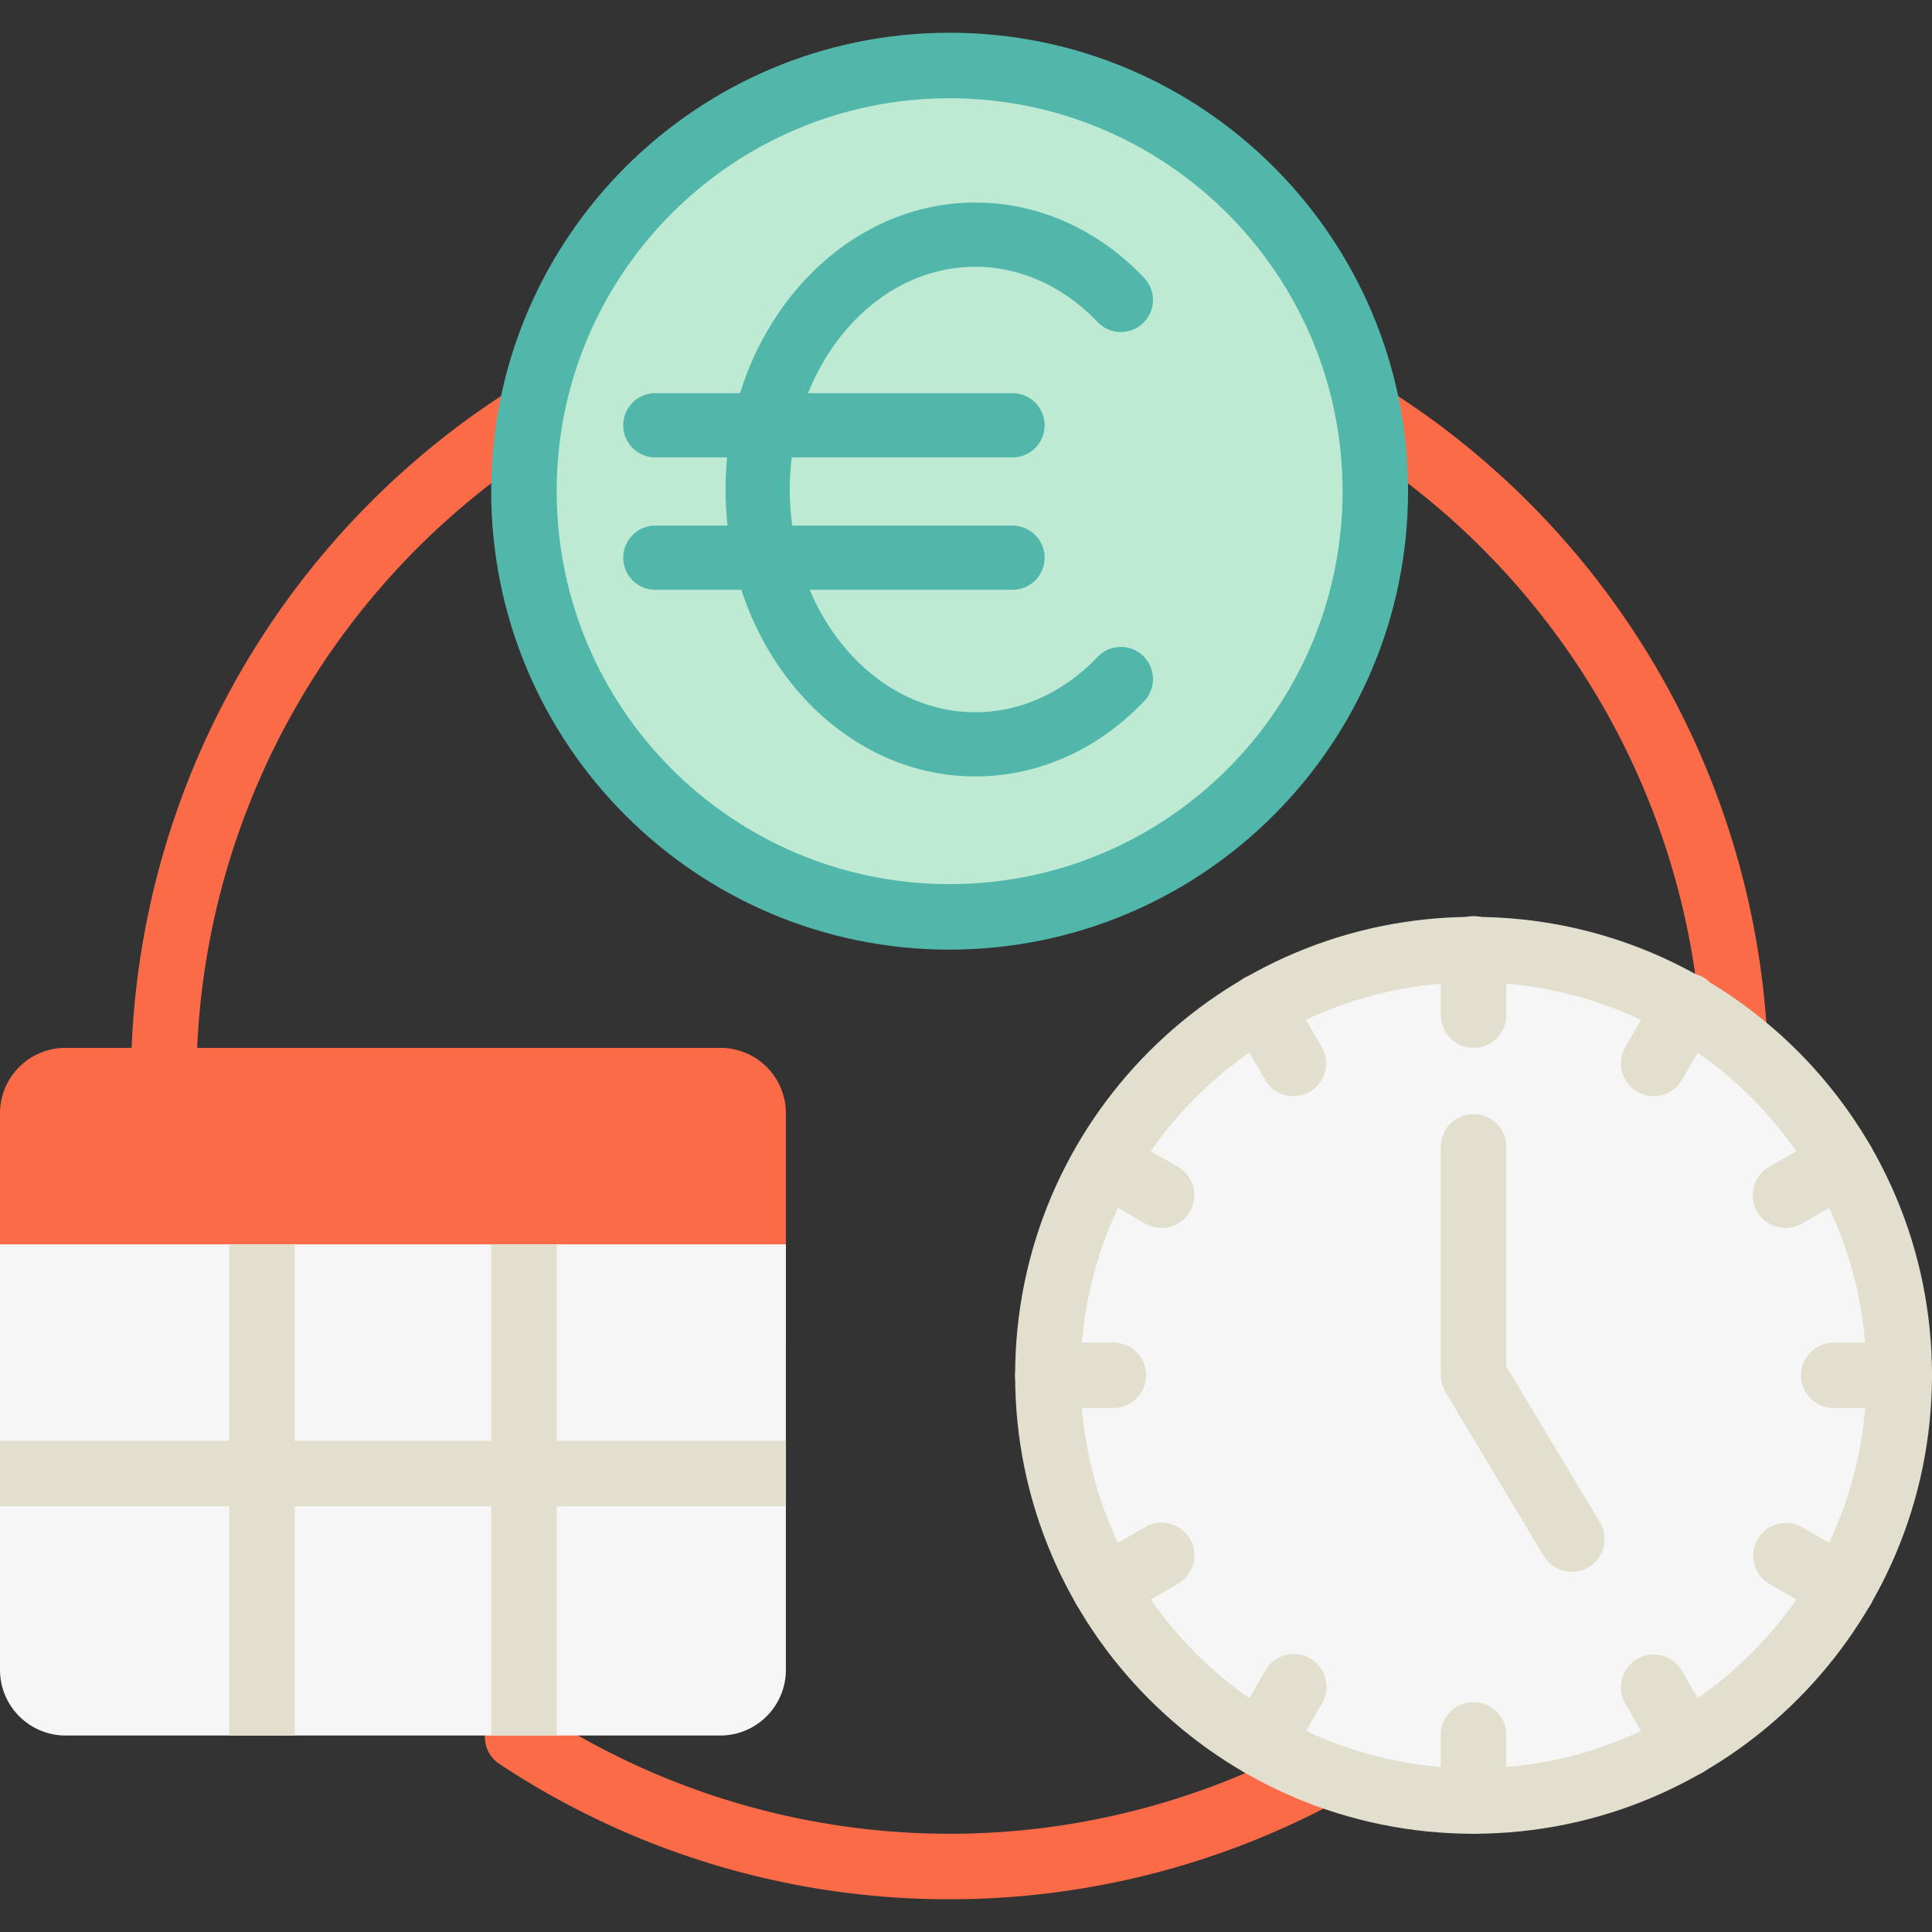<svg width="124" height="124" fill="none" xmlns="http://www.w3.org/2000/svg">
  <rect width="100%" height="100%" fill="#333333" stroke="none"/>
  <g clip-path="url(#a)">
    <path d="M60.95 121.898a52.178 52.178 0 0 1-29.004-8.757 2.103 2.103 0 0 1 2.312-3.502 48.224 48.224 0 0 0 49.535 2.299 2.103 2.103 0 0 1 2.002 3.697 52.367 52.367 0 0 1-24.846 6.263ZM111.325 68.788a2.101 2.101 0 0 1-2.102-1.992 48.362 48.362 0 0 0-22.488-38.305 2.102 2.102 0 1 1 2.24-3.556 52.58 52.58 0 0 1 24.451 41.642 2.099 2.099 0 0 1-1.99 2.21l-.111.001ZM10.553 69.356h-.09a2.102 2.102 0 0 1-2.012-2.188 52.595 52.595 0 0 1 24.474-42.244 2.102 2.102 0 1 1 2.245 3.556 48.387 48.387 0 0 0-22.52 38.881 2.102 2.102 0 0 1-2.097 1.995Z" fill="#FB6B47"/>
    <path d="M121.898 88.271c0 15.09-12.232 27.322-27.322 27.322-15.079-.025-27.296-12.243-27.322-27.322a27.31 27.31 0 0 1 51.156-13.325 27.021 27.021 0 0 1 3.488 13.325Z" fill="#F6F6F6"/>
    <path d="M121.898 88.271c0 15.09-12.232 27.322-27.322 27.322a27.012 27.012 0 0 1-13.325-3.489 27.023 27.023 0 0 1-3.488-13.324c0-15.09 12.232-27.322 27.322-27.322a27.03 27.03 0 0 1 13.325 3.488 27.022 27.022 0 0 1 3.488 13.325Z" fill="#F6F6F6"/>
    <path d="M88.271 31.525c0 15.09-12.232 27.322-27.322 27.322-15.079-.025-27.296-12.243-27.322-27.322a27.31 27.31 0 0 1 51.155-13.324 27.026 27.026 0 0 1 3.49 13.324Z" fill="#BEE9D2"/>
    <path d="M88.271 31.525c0 15.09-12.232 27.322-27.322 27.322a27.027 27.027 0 0 1-13.325-3.488 27.026 27.026 0 0 1-3.488-13.325c0-15.09 12.232-27.322 27.322-27.322A27.026 27.026 0 0 1 84.782 18.2a27.027 27.027 0 0 1 3.49 13.324Z" fill="#BEE9D2"/>
    <path d="M60.95 60.95c-16.251 0-29.425-13.174-29.425-29.425 0-16.25 13.174-29.423 29.424-29.423s29.424 13.173 29.424 29.423c-.017 16.244-13.18 29.407-29.424 29.424Zm0-54.645c-13.93 0-25.221 11.292-25.221 25.22 0 13.93 11.291 25.22 25.22 25.22 13.929 0 25.22-11.29 25.22-25.22-.014-13.922-11.297-25.205-25.22-25.22Z" fill="#52B7AB"/>
    <path d="M4.203 67.254h42.034a4.203 4.203 0 0 1 4.204 4.204V86.17H0V71.457a4.203 4.203 0 0 1 4.203-4.204Z" fill="#FB6B47"/>
    <path d="M50.44 79.864v27.322a4.216 4.216 0 0 1-4.203 4.204H4.203A4.216 4.216 0 0 1 0 107.186V79.864h50.44Z" fill="#F6F6F6"/>
    <path d="M94.576 67.254a2.102 2.102 0 0 1-2.101-2.101v-4.204a2.102 2.102 0 1 1 4.203 0v4.204c0 1.16-.941 2.101-2.102 2.101ZM94.576 117.695a2.102 2.102 0 0 1-2.101-2.102v-4.203a2.102 2.102 0 1 1 4.203 0v4.203a2.102 2.102 0 0 1-2.102 2.102ZM121.898 90.373h-4.203a2.102 2.102 0 1 1 0-4.204h4.203a2.102 2.102 0 1 1 0 4.204ZM71.458 90.373h-4.204a2.102 2.102 0 0 1 0-4.204h4.204a2.102 2.102 0 0 1 0 4.204ZM70.915 104.034a2.102 2.102 0 0 1-1.05-3.922l3.642-2.102a2.102 2.102 0 1 1 2.102 3.641l-3.643 2.101c-.319.186-.681.283-1.05.282ZM114.599 78.814a2.102 2.102 0 0 1-1.051-3.922l3.643-2.102a2.1 2.1 0 0 1 2.101 3.64l-3.642 2.102a2.085 2.085 0 0 1-1.051.282ZM83.017 70.352c-.752 0-1.446-.4-1.822-1.05l-2.102-3.64a2.102 2.102 0 1 1 3.64-2.103l2.102 3.64a2.102 2.102 0 0 1-1.818 3.153ZM108.237 114.034a2.102 2.102 0 0 1-1.822-1.051l-2.102-3.64a2.102 2.102 0 0 1 3.641-2.102l2.101 3.64a2.1 2.1 0 0 1-1.818 3.153ZM80.915 114.034a2.103 2.103 0 0 1-1.818-3.153l2.102-3.64a2.102 2.102 0 1 1 3.64 2.102l-2.102 3.64a2.101 2.101 0 0 1-1.822 1.051ZM106.136 70.352a2.102 2.102 0 0 1-1.818-3.152l2.101-3.64a2.103 2.103 0 1 1 3.641 2.101l-2.102 3.64a2.103 2.103 0 0 1-1.822 1.051ZM74.553 78.814c-.368 0-.731-.097-1.05-.282L69.86 76.43a2.102 2.102 0 0 1 2.102-3.64l3.642 2.102a2.102 2.102 0 0 1-1.05 3.922ZM118.237 104.034a2.078 2.078 0 0 1-1.051-.282l-3.642-2.101a2.102 2.102 0 0 1 2.102-3.64l3.642 2.101a2.102 2.102 0 0 1-1.051 3.922ZM100.881 100.881a2.1 2.1 0 0 1-1.803-1.019l-6.305-10.508a2.103 2.103 0 0 1-.298-1.083V73.56a2.102 2.102 0 0 1 4.203 0v14.13l6.005 10.008a2.102 2.102 0 0 1-1.802 3.184ZM50.44 92.475v4.203H35.73v14.712h-4.204V96.678h-12.61v14.712h-4.203V96.678H0v-4.203h14.712v-12.61h4.203v12.61h12.61v-12.61h4.204v12.61H50.44Z" fill="#E3DFCF"/>
    <path d="M94.576 117.695c-16.25 0-29.423-13.174-29.423-29.424s13.173-29.424 29.423-29.424c16.251 0 29.424 13.174 29.424 29.424-.017 16.243-13.181 29.407-29.424 29.424Zm0-54.644c-13.928 0-25.22 11.291-25.22 25.22 0 13.929 11.291 25.221 25.22 25.221 13.929 0 25.221-11.292 25.221-25.22-.015-13.923-11.298-25.206-25.22-25.221Z" fill="#E3DFCF"/>
    <path d="M70.446 20.67c-2.176-2.288-4.961-3.548-7.844-3.548-4.724 0-8.815 3.317-10.74 8.113h13.123a2.06 2.06 0 0 1 0 4.122h-14.17a17.046 17.046 0 0 0 .034 4.379h14.136a2.06 2.06 0 0 1 0 4.12H51.97c1.967 4.656 5.992 7.856 10.631 7.856 2.883 0 5.668-1.26 7.844-3.549a2.06 2.06 0 0 1 2.987 2.84c-2.96 3.115-6.807 4.83-10.83 4.83-6.87 0-12.742-4.99-15.02-11.977H42.06a2.06 2.06 0 0 1 0-4.121h4.638a21.21 21.21 0 0 1-.13-2.318c0-.698.036-1.384.102-2.061h-4.61a2.06 2.06 0 0 1 0-4.121h5.44C49.717 18.112 55.649 13 62.602 13c4.024 0 7.87 1.716 10.83 4.83a2.06 2.06 0 0 1-2.986 2.84Z" fill="#52B7AB"/>
  </g>
  <defs>
    <clipPath id="a">
      <path fill="#fff" d="M0 0h124v124H0z"/>
    </clipPath>
  </defs>
</svg>
